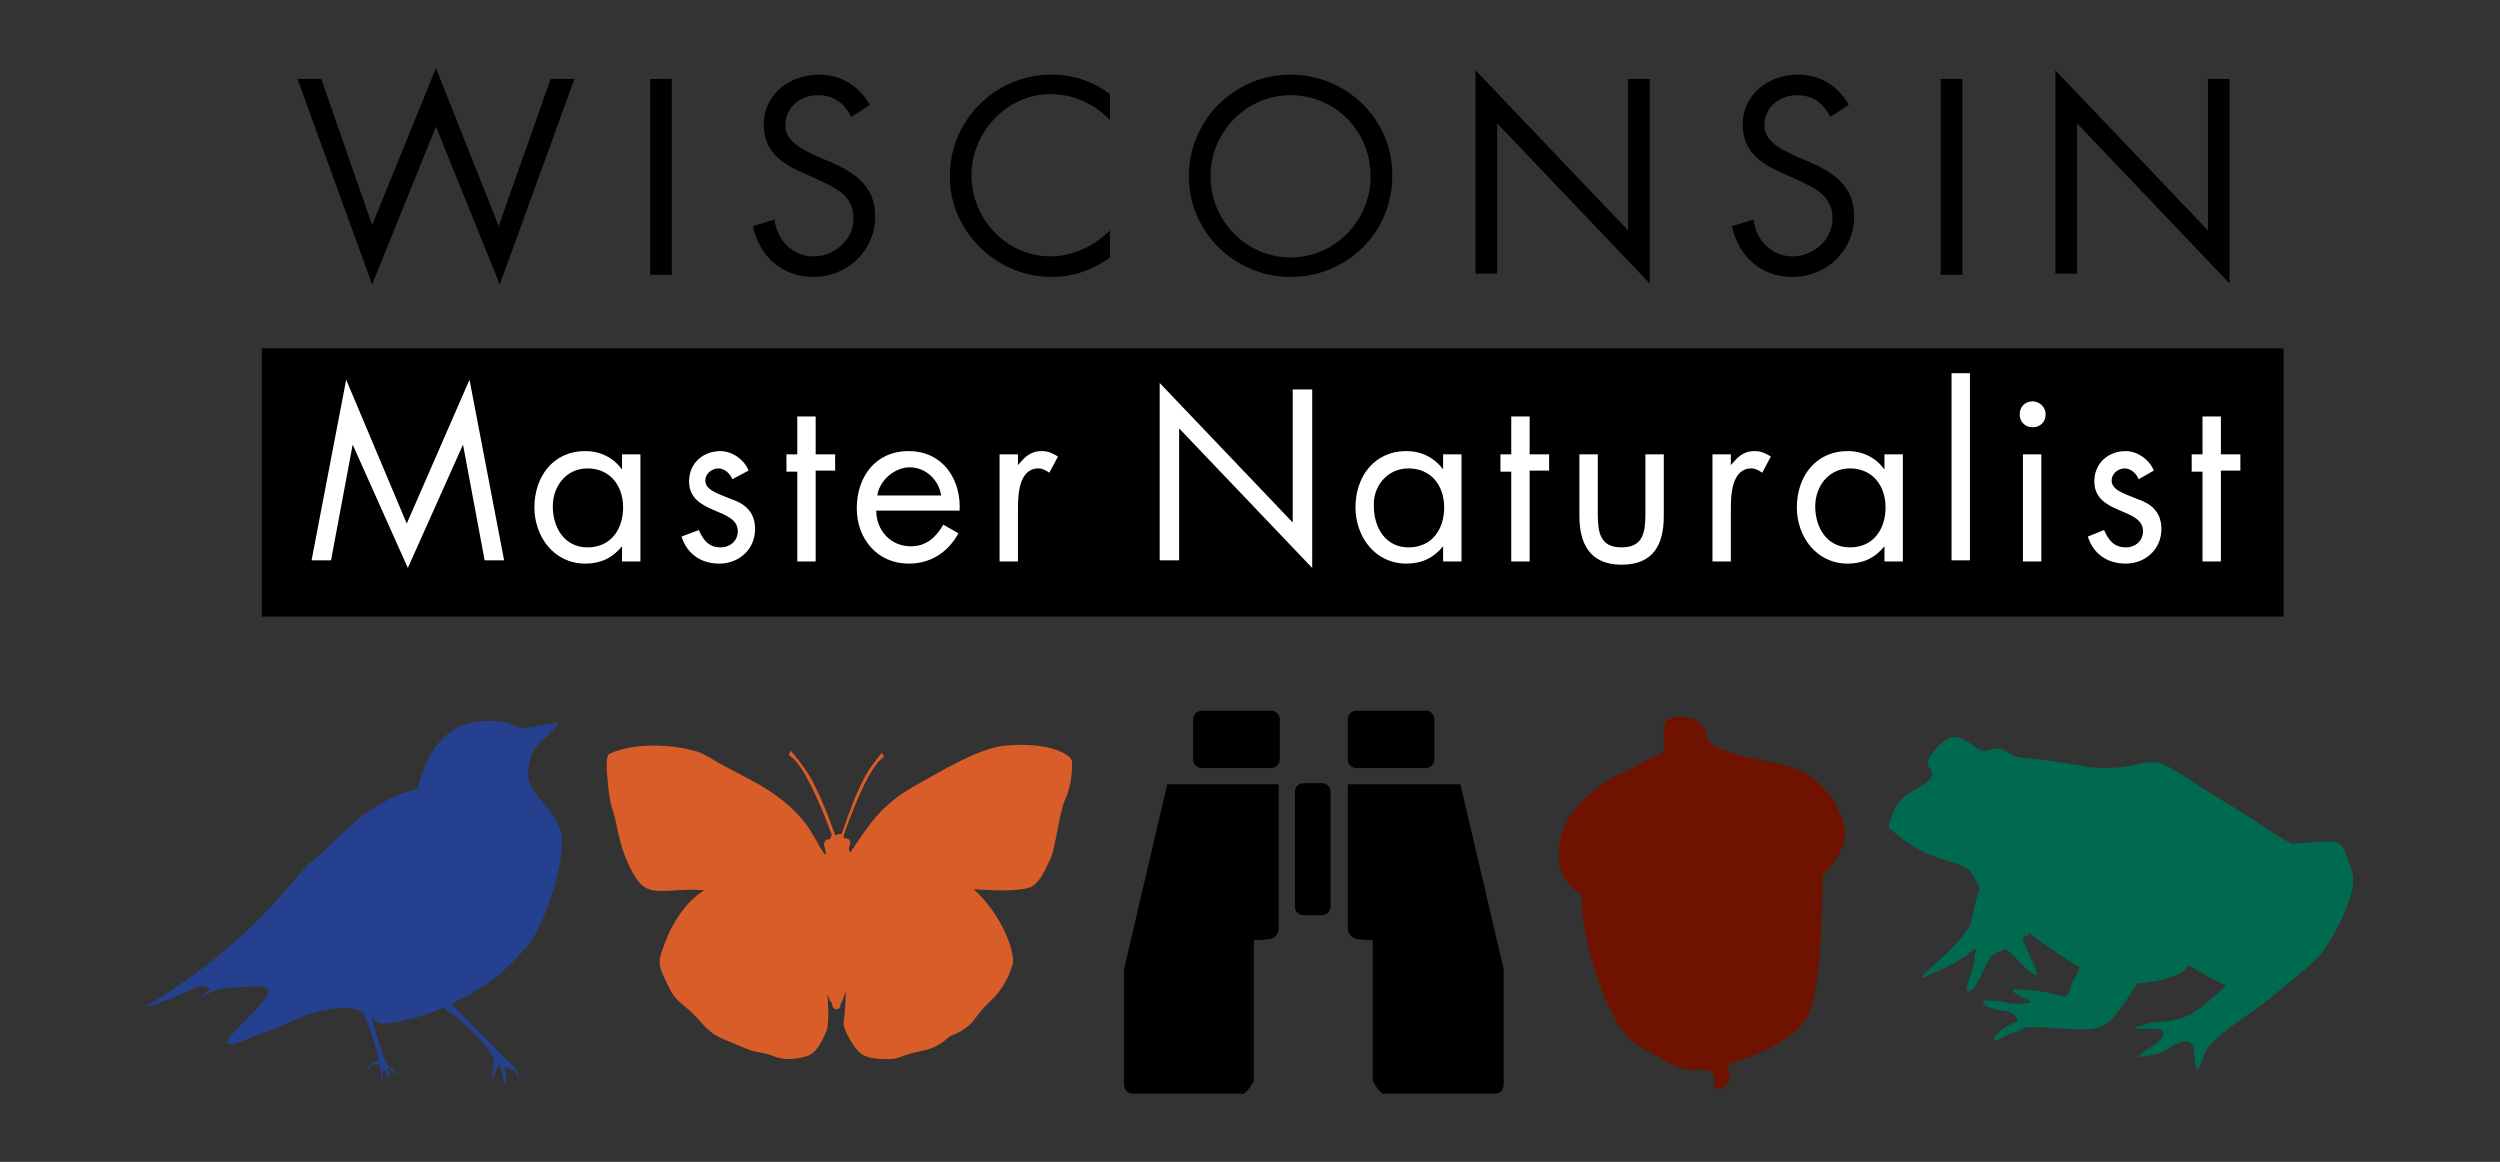 <?xml version="1.0" encoding="utf-8"?>
<!-- Generator: Adobe Illustrator 19.0.1, SVG Export Plug-In . SVG Version: 6.00 Build 0)  -->
<svg version="1.1" id="Layer_1" xmlns="http://www.w3.org/2000/svg" xmlns:xlink="http://www.w3.org/1999/xlink" x="0px" y="0px"
	 viewBox="0 0 231.1 107.4" style="enable-background:new 0 0 231.1 107.4;" xml:space="preserve">
<rect x="0" y="0" width="231.1" height="107.4" fill="#333333" stroke="none"/>
<style type="text/css">
	.Arched_x0020_Green{fill:url(#SVGID_1_);stroke:#FFFFFF;stroke-width:0.25;stroke-miterlimit:1;}
	.st0{fill:#6F1200;}
	.st1{fill:none;}
	.st2{fill:#FFFFFF;}
	.st3{fill:#25408F;}
	.st4{fill:#D85D29;}
	.st5{fill:#006A51;}
</style>
<linearGradient id="SVGID_1_" gradientUnits="userSpaceOnUse" x1="-281.41" y1="360.089" x2="-280.703" y2="359.381">
	<stop  offset="0" style="stop-color:#20AC4B"/>
	<stop  offset="0.983" style="stop-color:#19361A"/>
</linearGradient>
<path class="st0" d="M154.8,66.3c-2,0.2-0.2,3.1-1.5,3.5c-1,0.3-1.3,0.7-3.2,1.6c-2,0.8-5.2,3.3-5.8,5.9c-0.8,3.4,0.9,4.9,1.9,5.4
	c-0.1,3.8,2.3,12.3,5.3,14c3,1.7,3.9,2.3,5,2.2c3-0.3,1.5,1.4,2.1,1.7c0.5,0.3,1-0.2,1.3-0.9c0.2-0.4-0.7-1.1,0.4-1.5
	c1.1-0.4,5.8-1.8,7-4.7c1.2-3,1.1-11.5,1.2-12.6c2.8-2.9,2.2-4.5,1.3-6.3c-0.9-1.8-2.6-3.3-4.6-3.8c-2-0.5-4.7-0.9-5.6-1.4
	c-0.9-0.4-1.6-0.3-1.9-1.6C157.2,66.3,156,66.2,154.8,66.3"/>
<rect x="13.6" y="6.3" class="st1" width="203.9" height="94.8"/>
<rect x="24.2" y="32.2" width="186.9" height="24.8"/>
<path class="st2" d="M205.3,43.5h1.8V42h-1.8v-3.5h-1.7V42h-1v1.6h1v8.3h1.7V43.5z M199.1,43.5c-0.4-1-1.5-1.8-2.6-1.8
	c-1.6,0-2.9,1.1-2.9,2.8c0,3.1,4.5,2.4,4.5,4.6c0,0.9-0.7,1.5-1.6,1.5c-1.1,0-1.6-0.7-2-1.6l-1.5,0.6c0.5,1.6,1.8,2.5,3.5,2.5
	c1.8,0,3.3-1.3,3.3-3.2c0-1.7-1.1-2.4-2.3-2.8c-1.2-0.5-2.3-0.8-2.3-1.7c0-0.6,0.6-1.1,1.2-1.1c0.6,0,1.1,0.5,1.3,1L199.1,43.5z
	 M187.9,37.1c-0.7,0-1.2,0.5-1.2,1.2c0,0.7,0.5,1.2,1.2,1.2c0.7,0,1.2-0.5,1.2-1.2C189.1,37.6,188.5,37.1,187.9,37.1 M188.7,42H187
	v9.9h1.7V42z M182.1,34.5h-1.7v17.3h1.7V34.5z M175.9,42h-1.7v1.4h0c-0.8-1.1-2-1.7-3.4-1.7c-3,0-4.7,2.4-4.7,5.2
	c0,2.7,1.8,5.2,4.7,5.2c1.4,0,2.5-0.5,3.4-1.6h0v1.4h1.7V42z M171,43.3c2.1,0,3.3,1.6,3.3,3.6c0,2-1.1,3.7-3.3,3.7
	c-2.1,0-3.2-1.8-3.2-3.8C167.8,45,169,43.3,171,43.3 M160,42h-1.7v9.9h1.7v-4.9c0-1.3,0.1-3.7,1.9-3.7c0.4,0,0.7,0.2,1,0.4l0.8-1.5
	c-0.5-0.3-0.9-0.5-1.5-0.5c-1.1,0-1.6,0.6-2.2,1.3h0V42z M147.7,42H146v5.7c0,2.6,1,4.5,3.9,4.5c2.9,0,3.9-1.8,3.9-4.5V42h-1.7v5.5
	c0,1.7-0.2,3.1-2.2,3.1c-2,0-2.2-1.4-2.2-3.1V42z M141.4,43.5h1.8V42h-1.8v-3.5h-1.7V42h-1v1.6h1v8.3h1.7V43.5z M135.1,42h-1.7v1.4
	h0c-0.8-1.1-2-1.7-3.4-1.7c-3,0-4.7,2.4-4.7,5.2c0,2.7,1.8,5.2,4.7,5.2c1.4,0,2.5-0.5,3.4-1.6h0v1.4h1.7V42z M130.2,43.3
	c2.1,0,3.3,1.6,3.3,3.6c0,2-1.1,3.7-3.3,3.7c-2.1,0-3.2-1.8-3.2-3.8C126.9,45,128.2,43.3,130.2,43.3 M107.2,51.8h1.8V39.6l12.3,12.9
	V36h-1.8v12.3l-12.3-12.9V51.8z M94.1,42h-1.7v9.9h1.7v-4.9c0-1.3,0.1-3.7,1.9-3.7c0.4,0,0.7,0.2,1,0.4l0.8-1.5
	c-0.5-0.3-0.9-0.5-1.5-0.5c-1.1,0-1.6,0.6-2.2,1.3h0V42z M81.1,45.8c0.2-1.4,1.6-2.6,3-2.6c1.5,0,2.7,1.2,2.9,2.6H81.1z M88.7,47.3
	c0.2-2.9-1.5-5.6-4.7-5.6c-3.1,0-4.8,2.4-4.8,5.3c0,2.8,1.9,5.1,4.8,5.1c2,0,3.6-1,4.6-2.8l-1.4-0.8c-0.7,1.2-1.6,2-3,2
	c-1.9,0-3.2-1.5-3.2-3.3H88.7z M75.4,43.5h1.8V42h-1.8v-3.5h-1.7V42h-1v1.6h1v8.3h1.7V43.5z M69.2,43.5c-0.4-1-1.5-1.8-2.6-1.8
	c-1.6,0-2.9,1.1-2.9,2.8c0,3.1,4.5,2.4,4.5,4.6c0,0.9-0.7,1.5-1.6,1.5c-1.1,0-1.6-0.7-2-1.6L63,49.6c0.5,1.6,1.8,2.5,3.5,2.5
	c1.8,0,3.3-1.3,3.3-3.2c0-1.7-1.1-2.4-2.3-2.8c-1.2-0.5-2.3-0.8-2.3-1.7c0-0.6,0.6-1.1,1.2-1.1c0.6,0,1.1,0.5,1.3,1L69.2,43.5z
	 M59.2,42h-1.7v1.4h0c-0.8-1.1-2-1.7-3.4-1.7c-3,0-4.7,2.4-4.7,5.2c0,2.7,1.8,5.2,4.7,5.2c1.4,0,2.5-0.5,3.4-1.6h0v1.4h1.7V42z
	 M54.3,43.3c2.1,0,3.3,1.6,3.3,3.6c0,2-1.1,3.7-3.3,3.7c-2.1,0-3.2-1.8-3.2-3.8C51.1,45,52.3,43.3,54.3,43.3 M28.8,51.8h1.8l2-10.7
	h0l5.1,11.4l5.1-11.4h0l2,10.7h1.8l-3.2-16.7l-5.8,13.3L32,35.1L28.8,51.8z"/>
<path d="M190,25.3h2V11.4l14.1,14.8V7.3h-2v14L190,6.5V25.3z M181.4,7.3h-2v18.1h2V7.3z M170.9,9.7c-1-1.8-2.7-2.8-4.7-2.8
	c-2.7,0-5.1,1.8-5.1,4.6c0,2.6,1.8,3.7,3.9,4.6l1.1,0.5c1.7,0.8,3.3,1.5,3.3,3.6c0,2-1.8,3.5-3.7,3.5c-1.9,0-3.4-1.5-3.6-3.4l-2,0.6
	c0.6,2.8,2.7,4.7,5.6,4.7c3.1,0,5.7-2.4,5.7-5.6c0-2.9-2-4.1-4.3-5.1l-1.2-0.5c-1.2-0.6-2.8-1.3-2.8-2.8c0-1.7,1.4-2.8,3-2.8
	c1.5,0,2.4,0.7,3.1,2L170.9,9.7z M136.4,25.3h2V11.4l14.1,14.8V7.3h-2v14L136.4,6.5V25.3z M119.3,8.8c4.2,0,7.4,3.4,7.4,7.5
	c0,4.1-3.3,7.5-7.4,7.5c-4.1,0-7.4-3.4-7.4-7.5C111.9,12.2,115.2,8.8,119.3,8.8 M119.3,6.9c-5.2,0-9.4,4.2-9.4,9.4
	c0,5.2,4.3,9.3,9.4,9.3c5.2,0,9.4-4.1,9.4-9.3C128.8,11.1,124.5,6.9,119.3,6.9 M102.6,8.7c-1.6-1.2-3.4-1.8-5.4-1.8
	c-5.2,0-9.4,4.2-9.4,9.4c0,5.1,4.3,9.3,9.4,9.3c1.9,0,3.8-0.6,5.4-1.8v-2.5c-1.4,1.4-3.4,2.4-5.5,2.4c-4.1,0-7.3-3.5-7.3-7.5
	c0-4,3.3-7.5,7.3-7.5c2.1,0,4.1,0.9,5.5,2.4V8.7z M80.4,9.7c-1-1.8-2.7-2.8-4.7-2.8c-2.7,0-5.1,1.8-5.1,4.6c0,2.6,1.8,3.7,3.9,4.6
	l1.1,0.5c1.7,0.8,3.3,1.5,3.3,3.6c0,2-1.8,3.5-3.7,3.5c-1.9,0-3.4-1.5-3.6-3.4l-2,0.6c0.6,2.8,2.7,4.7,5.6,4.7
	c3.1,0,5.7-2.4,5.7-5.6c0-2.9-2-4.1-4.3-5.1l-1.2-0.5c-1.2-0.6-2.8-1.3-2.8-2.8c0-1.7,1.4-2.8,3-2.8c1.5,0,2.4,0.7,3.1,2L80.4,9.7z
	 M62.1,7.3h-2v18.1h2V7.3z M29.7,7.3h-2.2l6.9,19l5.9-14.6l5.9,14.6l6.9-19h-2.2l-4.8,13.6L40.3,6.3l-5.9,14.5L29.7,7.3z"/>
<path class="st3" d="M47.1,98.8c0.3,0.2,0.5,0,0.9,1c0,0,0-0.5-0.3-1c-1.8-1.6-4.5-4.6-6-6c2.4-1.1,5.1-2.8,7.3-5.7
	c1.4-1.8,3.5-8,2.8-10.3c-0.7-2.7-3.5-3.3-2.9-6.1c0.4-2.1,1-1.7,2.8-3.9c0,0-2.2,0.3-3.1,0.5c-1,0.1-1.3-0.9-4.3-0.6
	c-2.9,0.3-4.7,2.3-5.7,6.2c-1.5,0.4-3.9,1.2-6.8,4c-4.4,4.2-2.3,1.8-5.6,5.6C19.9,90,11.8,93.7,13.9,93c3.4-1.1,4.3-2.1,5.1-1.8
	c0.8,0.4,0.7-0.2-0.6,1.2c1.5-1.2,2.8-1.1,5-1.2c1.9-0.1,2.3,0.2-1.1,3.5C19,98,23.1,95.9,24,95.6c3.1-1,4.1-2.1,7.2-2.4
	c1.2-0.1,1.9,0.1,2.4,0.4c0.4,1.1,1.2,3.1,1.3,4c0,0.1,0,0.2,0.1,0.4c0,0-0.1,0.1-0.2,0.1c-0.1,0-0.4,0.2-0.5,0.3
	c-0.5,0.4-0.2,0.5-0.2,0.5s-0.1,0,0.2-0.4c0.2-0.2,0.4-0.1,0.7-0.1c0.1,0,0.1,0.3,0.2,0.5c0.1,0.2,0,0.9,0.1,0.9
	c0.1,0,0-0.7,0.2-0.9c0.1-0.1,0.4,0.8,0.4,0.8c0.3,0-0.1-0.8-0.1-1c0-0.1,0.2,0,0.3,0.2c0.2,0.2,0.5,0.5,0.5,0.5
	c0-0.5-0.6-0.7-0.7-0.9c-0.6-0.8-1-2.7-1.6-4.5c0.5,0.4,0.6,0.7,1.5,0.6c1.4-0.2,3.3-0.6,5.3-1.5c0,0.1,0.3,0.4,0.3,0.4
	c0.8,0.3,4.5,3.8,4.3,4.7c-0.4,1.5-0.1,1.6-0.1,1.6c0-0.2,0.1-0.6,0.2-0.7c0.1-0.1,0.1-0.8,0.4-0.6c0.1,0.1,0.1,0.1,0.3,1.1
	c0.1,0.6,0.3,0.9,0.3-0.2C46.5,98.4,46.6,98.5,47.1,98.8"/>
<path d="M107.9,72.5l-4,17.1v10.6c0,0.6,0.4,0.9,0.8,0.9H115c0.6-0.5,0.9-1.2,0.9-1.2v-13c0,0,1,0,1.5-0.1c0.5-0.1,0.8-0.5,0.8-1
	V72.5H107.9z"/>
<path d="M118.3,70.2c0,0.4-0.3,0.8-0.8,0.8h-6.4c-0.4,0-0.8-0.3-0.8-0.8v-3.7c0-0.4,0.3-0.8,0.8-0.8h6.4c0.4,0,0.8,0.3,0.8,0.8V70.2
	z"/>
<path d="M135,72.5l4,17.1v10.6c0,0.6-0.4,0.9-0.8,0.9h-10.4c-0.6-0.5-0.9-1.2-0.9-1.2v-13c0,0-1,0-1.5-0.1c-0.5-0.1-0.8-0.5-0.8-1
	V72.5H135z"/>
<path d="M124.6,70.2c0,0.4,0.3,0.8,0.8,0.8h6.4c0.4,0,0.8-0.3,0.8-0.8v-3.7c0-0.4-0.3-0.8-0.8-0.8h-6.4c-0.4,0-0.8,0.3-0.8,0.8V70.2
	z"/>
<path d="M123,83.8c0,0.4-0.3,0.8-0.8,0.8h-1.7c-0.4,0-0.8-0.3-0.8-0.8V73.2c0-0.4,0.3-0.8,0.8-0.8h1.7c0.4,0,0.8,0.3,0.8,0.8V83.8z"
	/>
<path class="st4" d="M93.2,68.9C90.7,69,87,71.3,85,72.4c-3.5,1.9-4.5,3.6-6.4,6.4c0,0-0.2-0.2-0.1-0.5c0.3-0.6-0.1-0.9-0.5-0.8
	c0,0,0-0.2,0-0.3c1.1-3.2,2.6-6.6,3.7-7.2c0-0.2-0.2-0.4-0.2-0.4c-1.1,1.4-1.9,2.2-3.7,7.5c-0.1,0-0.2,0-0.2,0
	c-0.2,0-0.1,0.1-0.4,0.1c-2-5.6-2.9-6.3-4.1-7.8c0,0-0.1,0.2-0.2,0.4c1.2,0.6,2.8,4.1,4,7.4c-0.1,0.1-0.1,0.3-0.2,0.4
	c-0.3-0.1-0.6,0.2-0.5,0.6c0.1,0.4,0.2,0.7,0.1,0.8c-0.4-0.3-1.2-2.2-2.1-3.2c-0.8-1-2.3-2.4-4.8-3.7c-4.6-2.4-2.7-1.5-4.4-2.4
	c-1.2-0.6-5.7-1.4-8.7,0C56,70,56.1,71,56.1,71.5c0.1,0.5,0.1,1.9,0.5,3.3c0.5,1.4,0.4,2.3,1.2,4.4c0.7,1.7,1.3,2.7,2.2,3
	c1.1,0.4,2.8-0.1,5.1,0.1c-2,1.2-3.3,3.7-3.9,5.6c-0.5,1.3-0.1,1.8,0.6,3.3c0.8,1.7,1.6,1.6,3,3.3c1.2,1.4,1.8,1.4,3.6,2.2
	c1.8,0.8,1.8,0.4,3.3,1c1.3,0.5,3.1-0.1,3.2-0.2c0.7-0.4,1.1-1.3,1.5-2.2c0.3-0.7,0.1-3.1,0.1-3.5c0,0,0.1,0.7,0.4,0.9
	c0,0.2,0.1,0.6,0.4,0.6c0.3,0,0.4-0.2,0.4-0.5c0,0,0.1,0,0.5-1.2c0,0.3-0.1,2.2-0.2,2.8C77.8,95,79,97,79.6,97.4
	c0.2,0.2,0.9,0.5,2.2,0.5c1.3,0.1,1.5-0.4,3.6-0.8c1.4-0.3,2-1,2.4-1.3c0.4-0.2,1.5-0.5,2.3-1.6c0.8-1.1,1.2-1.4,1.7-1.9
	c0.5-0.5,1.3-1.5,1.8-3.1c0.3-0.9-0.8-4.5-3.6-7c0.4,0,3.3,0.3,5-0.1c1.1-0.3,1.6-1.7,2-2.5c0.6-1,0.8-4.2,1.5-5.8
	c0.6-1.3,0.6-2.7,0.6-3.4C99.1,69.8,97.1,68.6,93.2,68.9"/>
<path class="st5" d="M174.6,76.5c0.1-0.8,0.5-2.1,1.5-2.9c1-0.8,2.4-1.2,2.5-2c0.1-0.8-0.9-0.6-0.1-1.8c0.8-1.2,1.9-2,2.9-1.5
	c1,0.5,1.2,0.9,1.8,1.1c0.6,0.1,1.3-0.4,2-0.1c0.8,0.4,0.8,0.7,2.3,0.8c1.5,0.1,5.6,0.8,5.6,0.8s2.3,0.3,4.2-0.2
	c1.9-0.4,2.2-0.4,3.7,0.5c1.6,0.9,3,2,5.1,3.2c2,1.2,5.3,3.5,5.8,3.6c4.1-0.3,4.4-0.5,5,1c0.5,1.5,0.8,1.9,0.5,3.4
	c-0.3,1.5-1.8,4.4-2.7,5.6c-0.9,1.2-3.5,3.1-4.5,4c-1,0.9-3.9,2.7-5.2,3.9c-1.3,1.2-1.3,1.8-1.4,2.1c-0.7,1.9-0.7-0.1-0.8-1
	c-0.1-1-1.1-0.8-2-0.3c-0.9,0.6-1.1,0.7-2.3,0.9c-1.1,0.2-1.2,0.2,0.6-1c1.3-0.8,1-1.5,0.1-1.5c-1.7,0-2.9,0.1-0.5-0.5
	c1.3-0.3,1.5,0,3-0.5c1.5-0.4,3.8-2.8,4.1-3c-1.8-0.8-3.5-1.9-3.5-1.9c-0.7,1.4-4.3,1.7-4.7,1.7c-1.5,2.2-2.3,3.6-3.4,4
	c-1,0.4-2,0.2-3.1,0.2c-1,0-3.5-0.3-3.9-0.1c-0.9,0.5-1.4,0.5-2.3,1c-0.4,0.3-1,0.2-0.1-0.6c0.9-0.8,1.8-0.9,1.7-1.1
	c-0.1-0.5-0.6-0.8-1.5-0.9c-1.4-0.2-1.7-0.7-1.7-0.7l0.1-0.2c0,0,0.7-0.1,2.1,0.2c1.4,0.3,2.3-0.1,2.3-0.1c-2.5-1.2-2.3-1.3,0.4-1
	c1.2,0.1,2.3,0.5,2.6,0.5c0.3,0,0.5-0.3,0.7-1.1c0.2-0.8,1.2-1.5,0.4-1.8c-0.8-0.4-4.7-3.1-4.3-3c-0.2,0.6-0.8,0.2-0.6,0.7
	c0.6,1.6,2,3.8,0.9,3.1c-1.1-0.7-2.2-2.5-2.7-2.2c-0.5,0.3-0.9,0.1-1.4,1c-0.5,0.9-1.2,2.8-1.8,2.8c-0.6,0,0.5-2,0.5-2.8
	c0-0.8,0.6-1.6-0.6-0.6c-1.2,1-3.4,1.8-3.8,2c-0.3,0.2-1.1,0.5,0.7-1c1.8-1.6,3.4-3.3,3.5-4.3c0.1-0.9,0.7-2.8,0.7-2.8
	c-0.5-1.1-0.7-1.5-1.2-1.8c-0.6-0.4-0.8-0.4-3.2-1.2C176.4,78.2,174.6,76.5,174.6,76.5"/>
<rect x="13.6" y="6.3" class="st1" width="203.9" height="94.8"/>
</svg>
